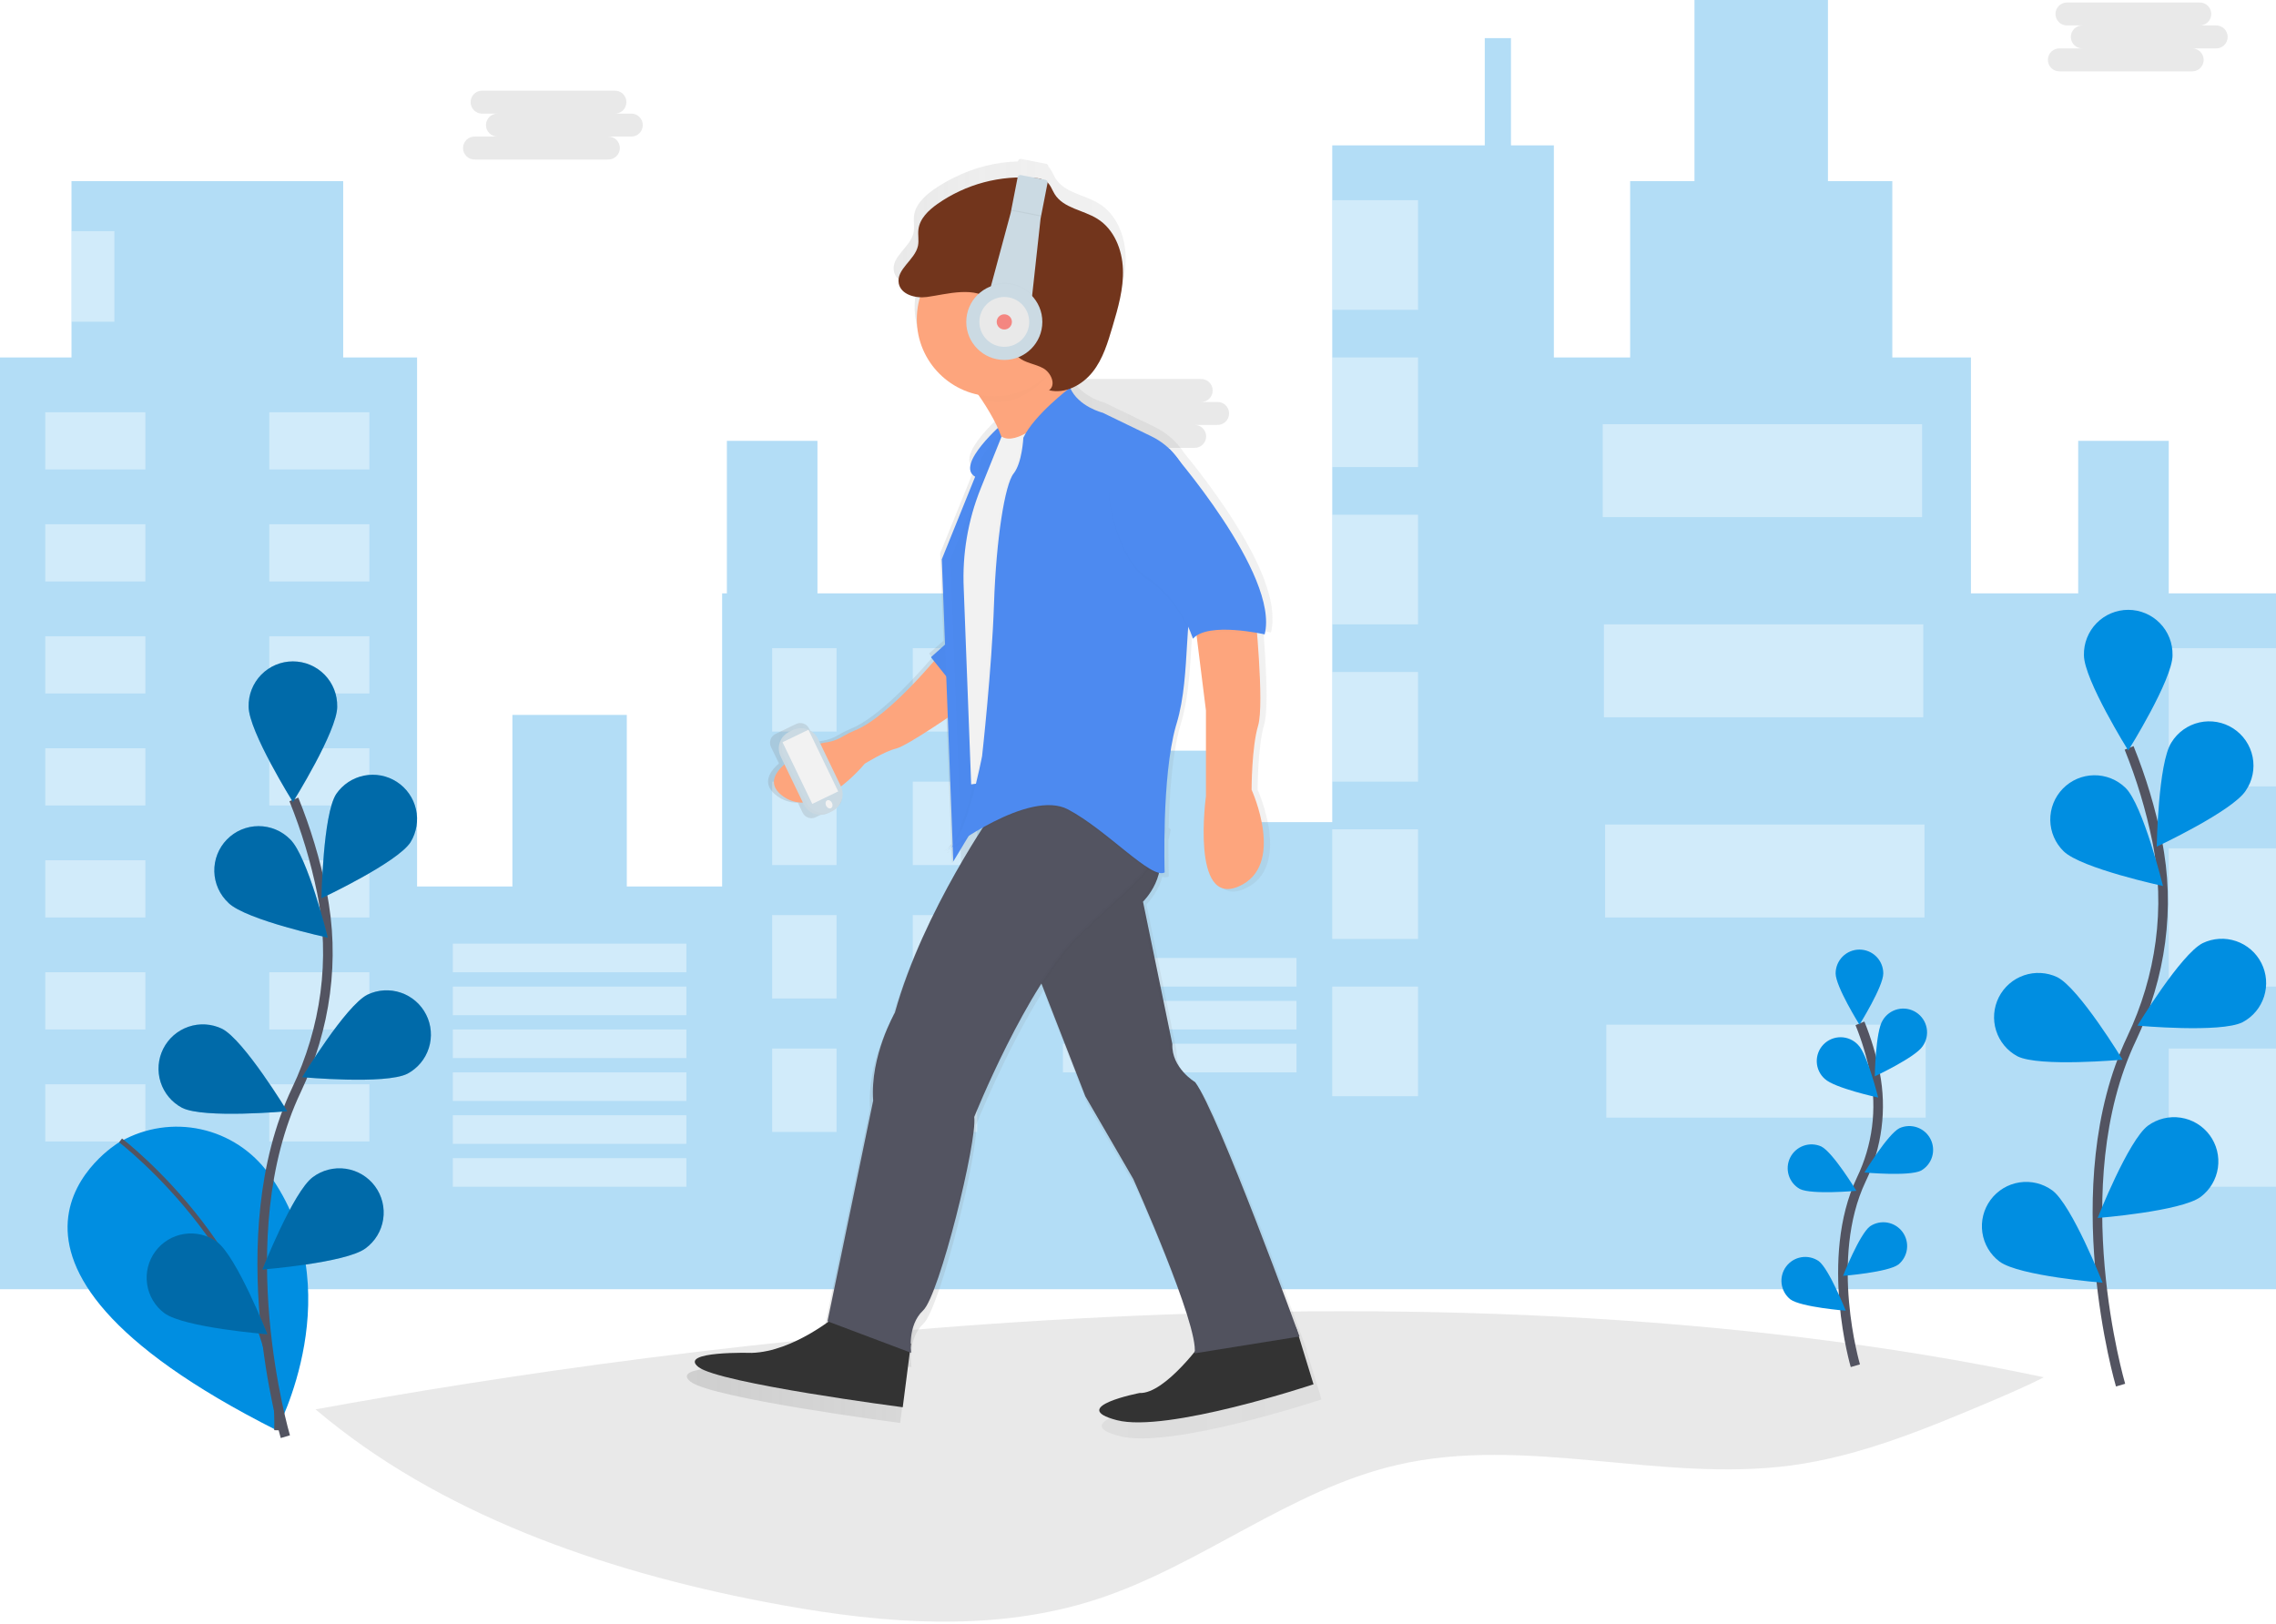 <svg width="475" height="339" viewBox="0 0 475 339" fill="none" xmlns="http://www.w3.org/2000/svg">
<g clip-path="url(#clip0)">
<path opacity="0.1" d="M426.54 287.462C422.999 289.287 419.288 290.864 415.628 292.436C402.104 298.146 388.376 303.906 373.847 305.865C346.561 309.496 318.404 299.548 291.595 305.756C269.139 310.938 250.566 326.82 228.627 333.893C218.425 337.18 207.811 338.469 197.103 338.469H195.72C194.394 338.452 193.077 338.419 191.771 338.369C180.913 337.961 170.01 336.355 159.366 334.301C125.758 327.835 91.553 315.982 65.858 294.162C140.675 280.494 294.789 259.514 426.54 287.462Z" fill="#252223"/>
<path opacity="0.3" d="M452.618 123.848V92.016H433.717V123.848H411.335V74.607H394.921V37.801H381.492V0H353.639V37.801H340.209V74.607H324.293V30.34H315.34V7.958H309.869V30.34H278.037V171.597H253.665V156.675H238.743V171.597H214.372V123.848H170.602V92.016H151.702V123.848H150.707V185.026H130.812V149.215H106.937V185.026H87.042V74.607H71.623V37.801H14.921V74.607H0V269.084H87.042H150.707H214.372H278.037H324.293H411.335H475V123.848H452.618Z" fill="#008EE1"/>
<path opacity="0.4" d="M30.34 86.047H9.45V97.984H30.34V86.047Z" fill="white"/>
<path opacity="0.4" d="M56.204 97.984H77.094V86.047H56.204V97.984Z" fill="white"/>
<path opacity="0.4" d="M30.34 109.424H9.45V121.361H30.34V109.424Z" fill="white"/>
<path opacity="0.4" d="M56.204 121.361H77.094V109.424H56.204V121.361Z" fill="white"/>
<path opacity="0.4" d="M30.34 132.801H9.45V144.738H30.34V132.801Z" fill="white"/>
<path opacity="0.4" d="M56.204 144.738H77.094V132.801H56.204V144.738Z" fill="white"/>
<path opacity="0.4" d="M30.34 156.178H9.45V168.115H30.34V156.178Z" fill="white"/>
<path opacity="0.4" d="M56.204 168.115H77.094V156.178H56.204V168.115Z" fill="white"/>
<path opacity="0.4" d="M30.34 179.555H9.45V191.492H30.34V179.555Z" fill="white"/>
<path opacity="0.4" d="M56.204 191.492H77.094V179.555H56.204V191.492Z" fill="white"/>
<path opacity="0.4" d="M30.34 202.932H9.45V214.869H30.34V202.932Z" fill="white"/>
<path opacity="0.4" d="M56.204 214.869H77.094V202.932H56.204V214.869Z" fill="white"/>
<path opacity="0.4" d="M30.34 226.309H9.45V238.246H30.34V226.309Z" fill="white"/>
<path opacity="0.4" d="M56.204 238.246H77.094V226.309H56.204V238.246Z" fill="white"/>
<path opacity="0.4" d="M143.246 196.963H94.503V202.932H143.246V196.963Z" fill="white"/>
<path opacity="0.4" d="M143.246 205.916H94.503V211.885H143.246V205.916Z" fill="white"/>
<path opacity="0.4" d="M143.246 214.869H94.503V220.838H143.246V214.869Z" fill="white"/>
<path opacity="0.4" d="M270.576 199.948H221.832V205.916H270.576V199.948Z" fill="white"/>
<path opacity="0.4" d="M270.576 208.901H221.832V214.869H270.576V208.901Z" fill="white"/>
<path opacity="0.4" d="M270.576 217.853H221.832V223.822H270.576V217.853Z" fill="white"/>
<path opacity="0.4" d="M143.246 223.822H94.503V229.791H143.246V223.822Z" fill="white"/>
<path opacity="0.4" d="M143.246 232.775H94.503V238.743H143.246V232.775Z" fill="white"/>
<path opacity="0.4" d="M143.246 241.728H94.503V247.696H143.246V241.728Z" fill="white"/>
<path opacity="0.4" d="M174.581 135.288H161.152V152.696H174.581V135.288Z" fill="white"/>
<path opacity="0.4" d="M190.497 152.696H203.927V135.288H190.497V152.696Z" fill="white"/>
<path opacity="0.4" d="M174.581 163.141H161.152V180.55H174.581V163.141Z" fill="white"/>
<path opacity="0.4" d="M190.497 180.55H203.927V163.141H190.497V180.55Z" fill="white"/>
<path opacity="0.4" d="M174.581 190.995H161.152V208.403H174.581V190.995Z" fill="white"/>
<path opacity="0.4" d="M190.497 208.403H203.927V190.995H190.497V208.403Z" fill="white"/>
<path opacity="0.4" d="M174.581 218.848H161.152V236.257H174.581V218.848Z" fill="white"/>
<path opacity="0.4" d="M190.497 236.257H203.927V218.848H190.497V236.257Z" fill="white"/>
<path opacity="0.4" d="M295.942 41.78H278.037V64.66H295.942V41.78Z" fill="white"/>
<path opacity="0.4" d="M295.942 74.607H278.037V97.487H295.942V74.607Z" fill="white"/>
<path opacity="0.4" d="M295.942 107.435H278.037V130.314H295.942V107.435Z" fill="white"/>
<path opacity="0.4" d="M295.942 140.262H278.037V163.141H295.942V140.262Z" fill="white"/>
<path opacity="0.4" d="M295.942 173.089H278.037V195.969H295.942V173.089Z" fill="white"/>
<path opacity="0.4" d="M295.942 205.916H278.037V228.796H295.942V205.916Z" fill="white"/>
<path opacity="0.4" d="M401.139 88.534H334.49V107.932H401.139V88.534Z" fill="white"/>
<path opacity="0.4" d="M401.387 130.314H334.738V149.712H401.387V130.314Z" fill="white"/>
<path opacity="0.4" d="M401.636 172.094H334.987V191.492H401.636V172.094Z" fill="white"/>
<path opacity="0.4" d="M401.885 213.874H335.236V233.272H401.885V213.874Z" fill="white"/>
<path opacity="0.4" d="M23.874 48.246H14.921V67.147H23.874V48.246Z" fill="white"/>
<path opacity="0.4" d="M475 135.288H452.618V164.136H475V135.288Z" fill="white"/>
<path opacity="0.4" d="M475 177.068H452.618V205.916H475V177.068Z" fill="white"/>
<path opacity="0.4" d="M475 218.848H452.618V247.696H475V218.848Z" fill="white"/>
<path d="M24.705 238.52C24.705 238.52 -14.454 262.145 57.731 298.519C57.731 298.519 73.647 268.994 56.05 244.921C52.637 240.229 47.622 236.951 41.954 235.709C36.286 234.467 30.36 235.346 25.297 238.181L24.705 238.52Z" fill="#008EE1"/>
<path d="M25.158 238.022C25.158 238.022 58.666 263.662 57.731 298.519" stroke="#535461" stroke-miterlimit="10"/>
<path d="M59.552 299.862C59.552 299.862 47.281 258.201 61.855 227.537C67.972 214.67 70.002 200.221 67.176 186.255C65.826 179.624 63.869 173.13 61.332 166.857" stroke="#535461" stroke-width="2" stroke-miterlimit="10"/>
<path d="M70.38 147.504C70.38 152.612 61.133 167.399 61.133 167.399C61.133 167.399 51.887 152.592 51.887 147.504C51.858 146.272 52.076 145.046 52.528 143.9C52.98 142.753 53.656 141.709 54.517 140.827C55.378 139.946 56.407 139.246 57.543 138.767C58.679 138.289 59.898 138.043 61.131 138.043C62.363 138.043 63.583 138.289 64.719 138.767C65.854 139.246 66.883 139.946 67.744 140.827C68.606 141.709 69.282 142.753 69.734 143.9C70.185 145.046 70.403 146.272 70.375 147.504H70.38Z" fill="#008EE1"/>
<path d="M85.679 175.785C82.904 180.072 67.097 187.473 67.097 187.473C67.097 187.473 67.385 170.02 70.161 165.733C71.522 163.742 73.608 162.361 75.972 161.886C78.337 161.411 80.794 161.879 82.819 163.19C84.844 164.501 86.276 166.551 86.81 168.903C87.345 171.255 86.939 173.723 85.679 175.78V175.785Z" fill="#008EE1"/>
<path d="M85.008 224.115C80.447 226.413 63.068 224.827 63.068 224.827C63.068 224.827 72.125 209.905 76.686 207.607C78.869 206.561 81.374 206.411 83.666 207.192C85.957 207.972 87.851 209.619 88.941 211.78C90.031 213.941 90.23 216.444 89.495 218.75C88.761 221.056 87.151 222.983 85.013 224.115H85.008Z" fill="#008EE1"/>
<path d="M76.269 260.569C72.165 263.603 54.762 264.975 54.762 264.975C54.762 264.975 61.168 248.741 65.272 245.702C66.247 244.968 67.358 244.435 68.54 244.133C69.723 243.831 70.953 243.766 72.161 243.941C73.369 244.117 74.53 244.53 75.577 245.157C76.624 245.784 77.537 246.611 78.263 247.593C78.989 248.574 79.513 249.689 79.806 250.874C80.099 252.059 80.154 253.29 79.968 254.496C79.783 255.702 79.361 256.86 78.726 257.902C78.091 258.944 77.255 259.851 76.269 260.569Z" fill="#008EE1"/>
<path d="M47.684 188.463C51.345 192.019 68.41 195.705 68.41 195.705C68.41 195.705 64.232 178.759 60.571 175.198C59.708 174.318 58.677 173.62 57.54 173.144C56.402 172.668 55.181 172.425 53.949 172.428C52.716 172.431 51.496 172.681 50.361 173.162C49.226 173.644 48.199 174.347 47.34 175.231C46.481 176.116 45.807 177.163 45.359 178.311C44.91 179.459 44.696 180.686 44.729 181.918C44.761 183.151 45.04 184.364 45.548 185.487C46.057 186.61 46.785 187.62 47.689 188.458L47.684 188.463Z" fill="#008EE1"/>
<path d="M38.005 231.223C42.566 233.521 59.944 231.934 59.944 231.934C59.944 231.934 50.887 217.013 46.326 214.715C44.144 213.668 41.638 213.519 39.347 214.299C37.056 215.079 35.162 216.727 34.072 218.888C32.982 221.049 32.783 223.551 33.517 225.858C34.252 228.164 35.861 230.09 38 231.223H38.005Z" fill="#008EE1"/>
<path d="M34.3 274.078C38.403 277.112 55.806 278.484 55.806 278.484C55.806 278.484 49.4 262.245 45.292 259.211C43.319 257.776 40.859 257.178 38.448 257.549C36.037 257.92 33.87 259.228 32.419 261.189C30.968 263.151 30.351 265.606 30.703 268.02C31.054 270.434 32.345 272.611 34.294 274.078H34.3Z" fill="#008EE1"/>
<path opacity="0.25" d="M70.38 147.504C70.38 152.612 61.133 167.399 61.133 167.399C61.133 167.399 51.887 152.592 51.887 147.504C51.858 146.272 52.076 145.046 52.528 143.9C52.98 142.753 53.656 141.709 54.517 140.827C55.378 139.946 56.407 139.246 57.543 138.767C58.679 138.289 59.898 138.043 61.131 138.043C62.363 138.043 63.583 138.289 64.719 138.767C65.854 139.246 66.883 139.946 67.744 140.827C68.606 141.709 69.282 142.753 69.734 143.9C70.185 145.046 70.403 146.272 70.375 147.504H70.38Z" fill="black"/>
<path opacity="0.25" d="M85.679 175.785C82.904 180.072 67.097 187.473 67.097 187.473C67.097 187.473 67.385 170.02 70.161 165.733C71.522 163.742 73.608 162.361 75.972 161.886C78.337 161.411 80.794 161.879 82.819 163.19C84.844 164.501 86.276 166.551 86.81 168.903C87.345 171.255 86.939 173.723 85.679 175.78V175.785Z" fill="black"/>
<path opacity="0.25" d="M85.008 224.115C80.447 226.413 63.068 224.827 63.068 224.827C63.068 224.827 72.125 209.905 76.686 207.607C78.869 206.561 81.374 206.411 83.666 207.192C85.957 207.972 87.851 209.619 88.941 211.78C90.031 213.941 90.23 216.444 89.495 218.75C88.761 221.056 87.151 222.983 85.013 224.115H85.008Z" fill="black"/>
<path opacity="0.25" d="M76.269 260.569C72.165 263.603 54.762 264.975 54.762 264.975C54.762 264.975 61.168 248.741 65.272 245.702C66.247 244.968 67.358 244.435 68.54 244.133C69.723 243.831 70.953 243.766 72.161 243.941C73.369 244.117 74.53 244.53 75.577 245.157C76.624 245.784 77.537 246.611 78.263 247.593C78.989 248.574 79.513 249.689 79.806 250.874C80.099 252.059 80.154 253.29 79.968 254.496C79.783 255.702 79.361 256.86 78.726 257.902C78.091 258.944 77.255 259.851 76.269 260.569Z" fill="black"/>
<path opacity="0.25" d="M47.684 188.463C51.345 192.019 68.41 195.705 68.41 195.705C68.41 195.705 64.232 178.759 60.571 175.198C59.708 174.318 58.677 173.62 57.54 173.144C56.402 172.668 55.181 172.425 53.949 172.428C52.716 172.431 51.496 172.681 50.361 173.162C49.226 173.644 48.199 174.347 47.34 175.231C46.481 176.116 45.807 177.163 45.359 178.311C44.91 179.459 44.696 180.686 44.729 181.918C44.761 183.151 45.04 184.364 45.548 185.487C46.057 186.61 46.785 187.62 47.689 188.458L47.684 188.463Z" fill="black"/>
<path opacity="0.25" d="M38.005 231.223C42.566 233.521 59.944 231.934 59.944 231.934C59.944 231.934 50.887 217.013 46.326 214.715C44.144 213.668 41.638 213.519 39.347 214.299C37.056 215.079 35.162 216.727 34.072 218.888C32.982 221.049 32.783 223.551 33.517 225.858C34.252 228.164 35.861 230.09 38 231.223H38.005Z" fill="black"/>
<path opacity="0.25" d="M34.3 274.078C38.403 277.112 55.806 278.484 55.806 278.484C55.806 278.484 49.4 262.245 45.292 259.211C43.319 257.776 40.859 257.178 38.448 257.549C36.037 257.92 33.87 259.228 32.419 261.189C30.968 263.151 30.351 265.606 30.703 268.02C31.054 270.434 32.345 272.611 34.294 274.078H34.3Z" fill="black"/>
<path d="M442.561 289.103C442.561 289.103 430.29 247.443 444.864 216.779C450.981 203.912 453.011 189.463 450.186 175.496C448.835 168.865 446.878 162.372 444.341 156.098" stroke="#535461" stroke-width="2" stroke-miterlimit="10"/>
<path d="M453.409 136.745C453.409 141.853 444.162 156.641 444.162 156.641C444.162 156.641 434.916 141.834 434.916 136.745C434.887 135.513 435.105 134.288 435.557 133.142C436.009 131.995 436.685 130.95 437.546 130.069C438.407 129.188 439.436 128.487 440.572 128.009C441.708 127.531 442.928 127.285 444.16 127.285C445.392 127.285 446.612 127.531 447.748 128.009C448.883 128.487 449.912 129.188 450.773 130.069C451.635 130.95 452.311 131.995 452.763 133.142C453.214 134.288 453.432 135.513 453.404 136.745H453.409Z" fill="#008EE1"/>
<path d="M468.688 165.026C465.913 169.314 450.106 176.715 450.106 176.715C450.106 176.715 450.394 159.262 453.17 154.974C453.814 153.922 454.663 153.01 455.665 152.29C456.667 151.571 457.804 151.06 459.007 150.786C460.21 150.513 461.456 150.483 462.67 150.699C463.885 150.914 465.045 151.371 466.08 152.041C467.116 152.712 468.007 153.583 468.701 154.603C469.395 155.623 469.877 156.772 470.12 157.982C470.363 159.191 470.362 160.437 470.116 161.646C469.87 162.855 469.385 164.003 468.688 165.021V165.026Z" fill="#008EE1"/>
<path d="M468.022 213.357C463.461 215.655 446.082 214.068 446.082 214.068C446.082 214.068 455.139 199.147 459.7 196.849C461.883 195.802 464.389 195.653 466.68 196.433C468.971 197.213 470.865 198.861 471.955 201.022C473.045 203.183 473.244 205.685 472.509 207.992C471.775 210.298 470.166 212.224 468.027 213.357H468.022Z" fill="#008EE1"/>
<path d="M459.283 249.81C455.179 252.844 437.776 254.217 437.776 254.217C437.776 254.217 444.182 237.982 448.286 234.943C450.258 233.508 452.718 232.911 455.129 233.282C457.541 233.652 459.708 234.961 461.158 236.922C462.609 238.883 463.226 241.338 462.875 243.752C462.523 246.166 461.232 248.344 459.283 249.81Z" fill="#008EE1"/>
<path d="M430.693 177.69C434.354 181.246 451.419 184.932 451.419 184.932C451.419 184.932 447.241 167.986 443.58 164.425C441.821 162.716 439.455 161.775 437.003 161.811C434.551 161.846 432.213 162.854 430.504 164.614C428.795 166.373 427.855 168.739 427.89 171.191C427.926 173.643 428.934 175.981 430.693 177.69Z" fill="#008EE1"/>
<path d="M421.034 220.465C425.595 222.763 442.974 221.176 442.974 221.176C442.974 221.176 433.916 206.254 429.355 203.957C427.175 202.926 424.678 202.788 422.397 203.572C420.116 204.356 418.232 206 417.147 208.154C416.061 210.308 415.86 212.8 416.586 215.1C417.312 217.4 418.908 219.325 421.034 220.465Z" fill="#008EE1"/>
<path d="M417.309 263.319C421.412 266.353 438.815 267.726 438.815 267.726C438.815 267.726 432.409 251.491 428.306 248.452C426.333 247.017 423.873 246.42 421.462 246.791C419.051 247.161 416.884 248.47 415.433 250.431C413.982 252.392 413.365 254.847 413.717 257.261C414.068 259.675 415.359 261.853 417.309 263.319Z" fill="#008EE1"/>
<path d="M387.212 285.05C387.212 285.05 380.617 262.668 388.451 246.184C391.779 239.294 392.783 231.51 391.31 224.001C390.584 220.442 389.534 216.958 388.172 213.591" stroke="#535461" stroke-width="2" stroke-miterlimit="10"/>
<path d="M393.041 203.171C393.041 205.916 388.068 213.869 388.068 213.869C388.068 213.869 383.094 205.911 383.094 203.171C383.094 201.852 383.618 200.586 384.551 199.654C385.483 198.721 386.748 198.197 388.068 198.197C389.387 198.197 390.652 198.721 391.585 199.654C392.517 200.586 393.041 201.852 393.041 203.171Z" fill="#008EE1"/>
<path d="M401.253 218.371C399.761 220.674 391.266 224.653 391.266 224.653C391.266 224.653 391.42 215.272 392.912 212.969C393.251 212.389 393.705 211.883 394.245 211.483C394.785 211.083 395.401 210.797 396.055 210.641C396.709 210.486 397.388 210.464 398.05 210.578C398.712 210.693 399.345 210.94 399.909 211.305C400.473 211.671 400.958 212.147 401.333 212.704C401.708 213.262 401.966 213.89 402.092 214.551C402.217 215.211 402.208 215.89 402.064 216.547C401.92 217.203 401.644 217.824 401.253 218.371Z" fill="#008EE1"/>
<path d="M400.895 244.339C398.443 245.573 389.102 244.722 389.102 244.722C389.102 244.722 393.971 236.704 396.419 235.471C397.587 234.943 398.914 234.886 400.123 235.314C401.332 235.741 402.33 236.618 402.907 237.763C403.485 238.908 403.598 240.232 403.223 241.458C402.848 242.684 402.014 243.718 400.895 244.344V244.339Z" fill="#008EE1"/>
<path d="M396.195 263.931C393.986 265.562 384.636 266.298 384.636 266.298C384.636 266.298 388.077 257.574 390.286 255.943C391.348 255.234 392.643 254.961 393.901 255.181C395.16 255.4 396.285 256.096 397.045 257.123C397.805 258.149 398.14 259.429 397.982 260.697C397.823 261.964 397.184 263.122 396.195 263.931Z" fill="#008EE1"/>
<path d="M380.836 225.185C382.825 227.095 391.972 229.079 391.972 229.079C391.972 229.079 389.729 219.972 387.759 218.062C387.299 217.571 386.744 217.179 386.128 216.908C385.512 216.638 384.847 216.496 384.174 216.489C383.502 216.483 382.835 216.614 382.214 216.873C381.593 217.132 381.031 217.515 380.562 217.997C380.093 218.48 379.727 219.053 379.486 219.681C379.245 220.309 379.134 220.98 379.159 221.652C379.185 222.325 379.347 222.985 379.635 223.593C379.923 224.201 380.331 224.744 380.836 225.19V225.185Z" fill="#008EE1"/>
<path d="M375.633 248.164C378.085 249.397 387.426 248.547 387.426 248.547C387.426 248.547 382.556 240.529 380.109 239.296C378.941 238.768 377.614 238.711 376.405 239.138C375.196 239.566 374.198 240.443 373.621 241.588C373.043 242.733 372.93 244.056 373.305 245.283C373.68 246.509 374.514 247.543 375.633 248.169V248.164Z" fill="#008EE1"/>
<path d="M373.643 271.198C375.852 272.829 385.203 273.565 385.203 273.565C385.203 273.565 381.741 264.836 379.552 263.205C378.49 262.482 377.188 262.199 375.921 262.414C374.654 262.63 373.52 263.327 372.756 264.361C371.992 265.394 371.658 266.684 371.823 267.958C371.988 269.233 372.641 270.394 373.643 271.198Z" fill="#008EE1"/>
<path opacity="0.1" d="M131.647 23.715H128.225C128.549 23.73 128.872 23.679 129.176 23.565C129.479 23.451 129.756 23.277 129.99 23.054C130.225 22.83 130.411 22.561 130.539 22.263C130.666 21.965 130.732 21.644 130.732 21.32C130.732 20.996 130.666 20.676 130.539 20.378C130.411 20.08 130.225 19.811 129.99 19.587C129.756 19.363 129.479 19.189 129.176 19.075C128.872 18.962 128.549 18.911 128.225 18.925H100.506C99.89 18.953 99.308 19.218 98.882 19.664C98.456 20.11 98.218 20.703 98.218 21.32C98.218 21.937 98.456 22.53 98.882 22.976C99.308 23.422 99.89 23.687 100.506 23.715H103.928C103.604 23.7 103.281 23.751 102.978 23.865C102.674 23.979 102.397 24.153 102.163 24.377C101.928 24.601 101.742 24.87 101.615 25.168C101.487 25.465 101.421 25.786 101.421 26.11C101.421 26.434 101.487 26.755 101.615 27.053C101.742 27.351 101.928 27.62 102.163 27.843C102.397 28.067 102.674 28.241 102.978 28.355C103.281 28.469 103.604 28.52 103.928 28.505H99.138C98.814 28.49 98.491 28.541 98.188 28.655C97.884 28.769 97.607 28.943 97.373 29.166C97.139 29.39 96.952 29.659 96.825 29.957C96.697 30.255 96.632 30.576 96.632 30.9C96.632 31.224 96.697 31.544 96.825 31.843C96.952 32.14 97.139 32.409 97.373 32.633C97.607 32.857 97.884 33.031 98.188 33.145C98.491 33.258 98.814 33.309 99.138 33.295H126.857C127.181 33.309 127.504 33.258 127.808 33.145C128.111 33.031 128.388 32.857 128.623 32.633C128.857 32.409 129.043 32.14 129.171 31.843C129.298 31.544 129.364 31.224 129.364 30.9C129.364 30.576 129.298 30.255 129.171 29.957C129.043 29.659 128.857 29.39 128.623 29.166C128.388 28.943 128.111 28.769 127.808 28.655C127.504 28.541 127.181 28.49 126.857 28.505H131.647C131.971 28.52 132.294 28.469 132.598 28.355C132.901 28.241 133.178 28.067 133.412 27.843C133.647 27.62 133.833 27.351 133.961 27.053C134.088 26.755 134.154 26.434 134.154 26.11C134.154 25.786 134.088 25.465 133.961 25.168C133.833 24.87 133.647 24.601 133.412 24.377C133.178 24.153 132.901 23.979 132.598 23.865C132.294 23.751 131.971 23.7 131.647 23.715Z" fill="#252223"/>
<path opacity="0.1" d="M254.003 83.898H250.581C250.905 83.913 251.228 83.862 251.532 83.749C251.835 83.635 252.112 83.461 252.346 83.237C252.581 83.013 252.767 82.744 252.895 82.446C253.022 82.148 253.088 81.828 253.088 81.504C253.088 81.18 253.022 80.859 252.895 80.561C252.767 80.263 252.581 79.994 252.346 79.77C252.112 79.546 251.835 79.372 251.532 79.259C251.228 79.145 250.905 79.094 250.581 79.109H222.862C222.246 79.137 221.664 79.401 221.238 79.847C220.812 80.293 220.574 80.887 220.574 81.504C220.574 82.12 220.812 82.714 221.238 83.16C221.664 83.606 222.246 83.87 222.862 83.898H226.284C225.96 83.884 225.637 83.935 225.334 84.048C225.03 84.162 224.753 84.336 224.519 84.56C224.284 84.784 224.098 85.053 223.971 85.351C223.843 85.649 223.777 85.969 223.777 86.293C223.777 86.617 223.843 86.938 223.971 87.236C224.098 87.534 224.284 87.803 224.519 88.027C224.753 88.251 225.03 88.425 225.334 88.538C225.637 88.652 225.96 88.703 226.284 88.688H221.494C221.171 88.674 220.847 88.725 220.544 88.838C220.24 88.952 219.963 89.126 219.729 89.35C219.495 89.574 219.308 89.843 219.181 90.141C219.053 90.438 218.988 90.759 218.988 91.083C218.988 91.407 219.053 91.728 219.181 92.026C219.308 92.324 219.495 92.593 219.729 92.817C219.963 93.04 220.24 93.214 220.544 93.328C220.847 93.442 221.171 93.493 221.494 93.478H249.213C249.537 93.493 249.86 93.442 250.164 93.328C250.467 93.214 250.744 93.04 250.979 92.817C251.213 92.593 251.399 92.324 251.527 92.026C251.654 91.728 251.72 91.407 251.72 91.083C251.72 90.759 251.654 90.438 251.527 90.141C251.399 89.843 251.213 89.574 250.979 89.35C250.744 89.126 250.467 88.952 250.164 88.838C249.86 88.725 249.537 88.674 249.213 88.688H254.003C254.327 88.703 254.65 88.652 254.954 88.538C255.257 88.425 255.534 88.251 255.768 88.027C256.003 87.803 256.189 87.534 256.317 87.236C256.444 86.938 256.51 86.617 256.51 86.293C256.51 85.969 256.444 85.649 256.317 85.351C256.189 85.053 256.003 84.784 255.768 84.56C255.534 84.336 255.257 84.162 254.954 84.048C254.65 83.935 254.327 83.884 254.003 83.898Z" fill="#252223"/>
<path opacity="0.1" d="M462.406 5.312H458.984C459.308 5.327 459.631 5.276 459.935 5.162C460.238 5.048 460.515 4.874 460.75 4.651C460.984 4.427 461.17 4.158 461.298 3.86C461.425 3.562 461.491 3.241 461.491 2.917C461.491 2.593 461.425 2.272 461.298 1.975C461.17 1.677 460.984 1.408 460.75 1.184C460.515 0.96 460.238 0.786 459.935 0.672C459.631 0.559 459.308 0.508 458.984 0.522H431.265C430.649 0.55 430.067 0.815 429.641 1.261C429.215 1.707 428.977 2.3 428.977 2.917C428.977 3.534 429.215 4.127 429.641 4.573C430.067 5.019 430.649 5.284 431.265 5.312H434.687C434.364 5.297 434.04 5.348 433.737 5.462C433.433 5.576 433.156 5.75 432.922 5.974C432.688 6.197 432.501 6.466 432.374 6.764C432.246 7.062 432.181 7.383 432.181 7.707C432.181 8.031 432.246 8.352 432.374 8.65C432.501 8.947 432.688 9.216 432.922 9.44C433.156 9.664 433.433 9.838 433.737 9.952C434.04 10.066 434.364 10.117 434.687 10.102H429.897C429.574 10.087 429.25 10.138 428.947 10.252C428.644 10.366 428.366 10.54 428.132 10.763C427.898 10.987 427.711 11.256 427.584 11.554C427.457 11.852 427.391 12.173 427.391 12.497C427.391 12.821 427.457 13.141 427.584 13.439C427.711 13.737 427.898 14.006 428.132 14.23C428.366 14.454 428.644 14.628 428.947 14.742C429.25 14.855 429.574 14.906 429.897 14.892H457.617C458.233 14.864 458.815 14.599 459.241 14.153C459.667 13.707 459.905 13.114 459.905 12.497C459.905 11.88 459.667 11.287 459.241 10.841C458.815 10.395 458.233 10.13 457.617 10.102H462.406C462.73 10.117 463.053 10.066 463.357 9.952C463.66 9.838 463.937 9.664 464.172 9.44C464.406 9.216 464.592 8.947 464.72 8.65C464.847 8.352 464.913 8.031 464.913 7.707C464.913 7.383 464.847 7.062 464.72 6.764C464.592 6.466 464.406 6.197 464.172 5.974C463.937 5.75 463.66 5.576 463.357 5.462C463.053 5.348 462.73 5.297 462.406 5.312Z" fill="#252223"/>
<path d="M272.665 281.857H272.774C272.774 281.857 255.321 233.894 250.432 227.393C250.432 227.393 245.314 224.369 245.548 219.251L239.266 188.771C239.266 188.771 239.36 188.677 239.519 188.503L239.654 188.354L239.808 188.175C240.645 187.18 241.346 186.077 241.892 184.897L241.991 184.668C242.225 184.134 242.421 183.583 242.578 183.022C242.795 183.099 243.025 183.133 243.254 183.121C243.484 183.109 243.709 183.052 243.916 182.952C243.916 182.952 243.916 182.788 243.916 182.495C243.916 182.495 243.857 180.689 243.852 177.864C243.852 177.078 243.852 176.223 243.852 175.312C244.046 174.611 244.21 173.875 244.349 173.089L244.095 172.97V172.855L243.881 172.756C244.056 166.066 244.623 157.516 246.259 151.692C246.315 151.486 246.375 151.282 246.438 151.08C248.373 144.718 248.427 136.954 248.925 130.389C249.311 131.214 249.643 132.063 249.92 132.93C250.165 132.655 250.448 132.415 250.76 132.219L252.71 147.822V166.225C252.71 166.225 249.452 189.96 259.673 185.538C269.895 181.117 262.464 164.828 262.464 164.828C262.464 164.828 262.464 155.755 263.861 151.1C264.781 148.036 264.19 138.128 263.672 131.702C264.667 131.876 265.254 132.015 265.254 132.015C265.48 131.083 265.582 130.124 265.557 129.165C265.771 118.437 252.541 101.153 247.154 94.557C245.619 92.203 243.471 90.311 240.942 89.086L230.591 84.073C230.591 84.073 225.702 82.879 223.797 79.099C223.797 79.034 223.762 78.969 223.747 78.905C223.963 78.809 224.175 78.704 224.384 78.591C225.965 77.831 227.35 76.718 228.433 75.338C230.636 72.538 231.691 69.032 232.695 65.615C233.879 61.596 235.073 57.492 234.914 53.304C234.754 49.117 232.994 44.764 229.442 42.541C226.408 40.641 222.176 40.283 220.291 37.239C219.793 36.418 219.475 35.444 218.798 34.782C218.806 34.645 218.764 34.511 218.679 34.403C218.595 34.295 218.475 34.221 218.341 34.195L213.128 33.17C213.055 33.156 212.98 33.156 212.907 33.171C212.834 33.185 212.764 33.214 212.702 33.256C212.64 33.298 212.587 33.351 212.546 33.413C212.505 33.475 212.476 33.545 212.462 33.618V33.693C207.8 33.822 203.226 34.984 199.067 37.095C197.59 37.808 196.173 38.64 194.83 39.582C192.915 40.935 191.03 42.73 190.756 45.053C190.622 46.212 190.9 47.401 190.667 48.535C190.035 51.574 185.961 53.553 186.558 56.602C186.961 58.671 189.304 59.562 191.497 59.586C190.887 61.768 190.731 64.051 191.041 66.295C191.35 68.539 192.118 70.695 193.295 72.63C194.473 74.565 196.036 76.237 197.887 77.542C199.738 78.847 201.838 79.758 204.056 80.218C205.651 82.464 207.049 84.843 208.234 87.33C205.553 89.877 199.938 95.786 203.38 97.775L196.217 115.472L196.914 133.711L193.895 136.407L194.556 137.233C191.174 141.172 183.345 149.782 177.62 152.075C176.796 152.405 175.998 152.798 175.233 153.248C174.187 153.912 173.024 154.368 171.806 154.591C171.274 154.65 170.748 154.753 170.234 154.9L168.866 152.065C168.75 151.823 168.587 151.607 168.387 151.429C168.187 151.25 167.954 151.113 167.7 151.024C167.447 150.936 167.179 150.899 166.912 150.914C166.644 150.93 166.382 150.998 166.141 151.115L165.3 151.518L163.31 152.478L162.48 152.88L161.853 153.184C161.367 153.419 160.993 153.837 160.815 154.348C160.637 154.858 160.669 155.418 160.903 155.904L162.559 159.336C160.207 161.41 159.053 163.887 162.261 166.195C163.493 167.097 164.987 167.569 166.514 167.538L167.508 169.622C167.625 169.864 167.788 170.08 167.988 170.258C168.188 170.437 168.421 170.574 168.674 170.662C168.927 170.751 169.195 170.788 169.463 170.773C169.731 170.757 169.993 170.689 170.234 170.572L171.691 169.866L174.517 168.503C174.758 168.387 174.974 168.224 175.153 168.024C175.331 167.824 175.468 167.59 175.557 167.337C175.645 167.084 175.682 166.816 175.667 166.548C175.651 166.281 175.583 166.019 175.467 165.777L174.641 164.062C176.489 162.625 178.183 161 179.694 159.212C179.694 159.212 183.942 156.551 186.444 155.954C188.1 155.561 193.904 151.746 197.506 149.329L198.53 176.188C198.304 176.537 198.041 176.861 197.744 177.153L198.545 176.586V176.785C198.438 176.914 198.323 177.037 198.202 177.153L198.55 176.904V177.227C198.437 177.364 198.316 177.493 198.187 177.615L198.555 177.357L198.704 180.177L200.455 177.272L200.564 180.177L200.972 179.5C196.058 187.851 189.657 200.147 186.235 212.517C186.235 212.517 180.883 221.823 181.579 231.362L171.806 278.614L171.995 278.683C168.812 280.981 162.102 285.194 155.521 285.363C155.521 285.363 139.7 284.896 144.122 288.387C148.543 291.879 187.866 296.997 187.866 296.997L189.358 285.234L189.707 285.363C189.707 285.363 189.707 285.298 189.707 285.179L190.204 285.363C190.204 285.363 189.254 279.514 192.736 276.256C196.217 272.998 204.369 239.947 203.678 234.839C203.678 234.839 209.925 219.226 217.744 206.777L226.936 230.412L237.172 248.094C237.172 248.094 250.79 278.375 250.352 285.119C247.492 288.601 242.394 294.072 238.569 293.928C238.569 293.928 222.981 296.952 233.685 299.747C244.389 302.543 275.798 292.088 275.798 292.088L272.665 281.857ZM204.524 173.596L204.618 173.542C204.121 174.293 203.623 175.123 203.056 176.029L204.524 173.596Z" fill="url(#paint0_linear)"/>
<path d="M197.744 177.163C197.361 177.441 197.152 177.595 197.152 177.595C197.37 177.481 197.569 177.335 197.744 177.163Z" fill="url(#paint1_linear)"/>
<path d="M198.207 177.63C197.824 177.909 197.615 178.063 197.615 178.063C197.832 177.948 198.032 177.802 198.207 177.63Z" fill="url(#paint2_linear)"/>
<path d="M198.207 177.163C197.824 177.441 197.615 177.595 197.615 177.595C197.832 177.481 198.032 177.335 198.207 177.163Z" fill="url(#paint3_linear)"/>
<path d="M251.452 279.404C251.452 279.404 243.285 290.974 237.838 290.745C237.838 290.745 222.638 293.694 233.073 296.415C243.508 299.136 274.132 288.929 274.132 288.929L270.491 277.067L251.452 279.404Z" fill="#333333"/>
<path d="M214.929 199.077L226.498 228.796L236.505 246.06C236.505 246.06 250.228 276.569 249.323 282.468L271.208 278.952C271.208 278.952 254.192 232.198 249.432 225.871C249.432 225.871 244.458 222.922 244.667 217.913L238.544 188.194C238.544 188.194 244.513 182.445 241.171 175.263C241.002 174.894 240.806 174.523 240.584 174.148C236.008 166.434 218.788 170.726 218.788 170.726L214.929 199.077Z" fill="#535461"/>
<path opacity="0.03" d="M214.929 199.077L226.498 228.796L236.505 246.06C236.505 246.06 250.228 276.569 249.323 282.468L271.208 278.952C271.208 278.952 254.192 232.198 249.432 225.871C249.432 225.871 244.458 222.922 244.667 217.913L238.544 188.194C238.544 188.194 244.513 182.445 241.171 175.263C241.002 174.894 240.806 174.523 240.584 174.148C236.008 166.434 218.788 170.726 218.788 170.726L214.929 199.077Z" fill="black"/>
<g opacity="0.1">
<path opacity="0.1" d="M249.412 225.871C249.412 225.871 244.439 222.922 244.647 217.913L238.525 188.195C238.525 188.195 244.493 182.445 241.151 175.263C240.982 174.895 240.786 174.523 240.564 174.148C238.365 170.408 233.173 169.493 228.413 169.548C232.979 169.587 237.784 170.587 239.882 174.148C240.105 174.523 240.3 174.895 240.469 175.263C243.797 182.465 237.843 188.195 237.843 188.195L243.966 217.928C243.737 222.902 248.731 225.886 248.731 225.886C253.496 232.238 270.506 278.967 270.506 278.967L249.308 282.374C249.308 282.409 249.308 282.448 249.308 282.483L271.193 278.967C271.193 278.967 254.177 232.223 249.412 225.871Z" fill="black"/>
</g>
<path d="M174.78 274.416C174.78 274.416 165.708 282.13 156.874 282.374C156.874 282.374 141.455 281.921 145.758 285.323C150.06 288.725 188.403 293.719 188.403 293.719L190.109 280.444L174.78 274.416Z" fill="#333333"/>
<g opacity="0.1">
<path opacity="0.1" d="M208.125 168.931C208.125 168.931 193.153 190.03 187.235 211.353C187.235 211.353 182.017 220.425 182.698 229.726L173.188 275.779L190.657 282.359C190.657 282.359 189.751 276.689 193.143 273.51C196.536 270.332 204.484 238.122 203.807 233.133C203.807 233.133 214.695 205.911 225.583 195.247C236.47 184.584 241.892 182.126 243.488 172.92C243.498 172.92 217.878 160.535 208.125 168.931Z" fill="black"/>
</g>
<path d="M207.657 168.931C207.657 168.931 192.686 190.03 186.767 211.353C186.767 211.353 181.549 220.425 182.231 229.726L172.701 275.779L190.169 282.359C190.169 282.359 189.264 276.689 192.656 273.51C196.048 270.332 203.996 238.122 203.32 233.133C203.32 233.133 214.208 205.911 225.095 195.247C235.983 184.584 241.404 182.126 243.001 172.92C243.046 172.92 217.426 160.535 207.657 168.931Z" fill="#535461"/>
<g opacity="0.1">
<path opacity="0.1" d="M217.341 165.787C228.587 165.922 242.593 172.691 242.593 172.691C240.992 181.898 235.575 184.355 224.687 195.019C213.8 205.682 202.907 232.899 202.907 232.899C203.589 237.873 195.65 270.103 192.243 273.277C189.259 276.042 189.587 280.693 189.712 281.857L190.428 282.125C190.428 282.125 189.523 276.455 192.915 273.277C196.307 270.098 204.27 237.873 203.589 232.899C203.589 232.899 214.476 205.677 225.364 195.014C236.252 184.35 241.673 181.893 243.27 172.686C243.275 172.716 228.691 165.648 217.341 165.787Z" fill="black"/>
</g>
<path d="M196.556 136.039C196.556 136.039 185.728 149.523 178.421 152.453C177.617 152.775 176.839 153.157 176.093 153.597C175.073 154.243 173.939 154.688 172.751 154.905C171.877 154.99 171.022 155.215 170.219 155.571C166.419 157.322 157.655 162.037 163.44 166.215C170.697 171.433 180.455 159.411 180.455 159.411C180.455 159.411 184.598 156.815 187.036 156.233C189.473 155.651 200.639 147.847 200.639 147.847L196.556 136.039Z" fill="#FDA57D"/>
<path d="M198.595 133.313L194.287 137.173L200.639 145.111L198.595 133.313Z" fill="#4D8AF0"/>
<g opacity="0.1">
<path opacity="0.1" d="M198.595 133.313L194.287 137.173L200.639 145.111L198.595 133.313Z" fill="black"/>
</g>
<path d="M209.517 88.161C209.517 88.161 199.192 97.009 203.514 99.501L196.551 116.741L198.953 179.804L208.796 163.47L202.071 128.081C202.071 128.081 200.152 106.982 205.673 101.993L210.955 91.548L209.517 88.161Z" fill="#4D8AF0"/>
<g opacity="0.1">
<path opacity="0.1" d="M211.333 88.161C211.333 88.161 201.007 97.009 205.329 99.501L198.366 116.741L200.768 179.804L210.612 163.47L203.887 128.081C203.887 128.081 201.967 106.982 207.488 101.993L212.77 91.548L211.333 88.161Z" fill="black"/>
</g>
<path d="M201.544 78.87C201.544 78.87 209.94 89.076 209.711 94.975C209.482 100.874 225.593 84.769 225.593 84.769C225.593 84.769 219.47 77.283 221.057 69.35C222.643 61.417 201.544 78.87 201.544 78.87Z" fill="#FDA57D"/>
<path d="M249.412 130.14L251.68 148.29V166.195C251.68 166.195 248.502 189.333 258.485 185.026C268.467 180.719 261.205 164.837 261.205 164.837C261.205 164.837 261.205 155.989 262.568 151.453C263.931 146.917 261.872 126.957 261.872 126.957L249.412 130.14Z" fill="#FDA57D"/>
<path d="M218.331 87.266C218.331 87.266 212.208 93.165 209.03 91.12L204.673 101.948C202.01 108.567 200.802 115.682 201.131 122.809L202.683 163.713L209.487 162.808L211.756 124.012L215.158 100.421L218.331 87.266Z" fill="#F2F2F2"/>
<g opacity="0.1">
<path opacity="0.1" d="M223.439 81.028C223.439 81.028 215.381 86.584 213.128 91.349C213.128 91.349 212.899 96.567 211.089 98.835C209.279 101.103 207.458 112.448 207.005 126.057C206.553 139.665 204.519 157.814 204.519 157.814C204.519 157.814 201.116 175.506 197.486 177.322C197.486 177.322 214.272 164.619 222.439 168.926C230.606 173.233 239.907 183.673 242.628 182.082C242.628 182.082 241.971 162.186 244.951 151.597C245.007 151.395 245.065 151.198 245.125 151.005C248.303 140.56 246.259 126.28 249.89 120.168C249.89 120.168 249.89 109.081 247.796 100.799C247.254 98.685 246.257 96.715 244.874 95.026C243.491 93.338 241.755 91.972 239.788 91.026L229.701 86.142C229.701 86.142 224.344 85.336 223.439 81.028Z" fill="black"/>
</g>
<g opacity="0.1">
<path opacity="0.1" d="M223.439 81.028C223.439 81.028 215.839 87.042 213.571 91.802C213.571 91.802 213.342 97.019 211.532 99.287C209.721 101.555 207.901 112.901 207.448 126.509C206.996 140.118 204.961 158.267 204.961 158.267C204.961 158.267 201.559 175.959 197.928 177.774C197.928 177.774 214.715 165.071 222.882 169.379C231.049 173.686 240.35 184.126 243.071 182.534C243.071 182.534 242.414 162.639 245.393 152.05C245.45 151.847 245.508 151.65 245.568 151.458C248.746 141.013 246.702 126.733 250.332 120.62C250.332 120.62 250.332 109.533 248.239 101.252C247.697 99.138 246.7 97.167 245.317 95.479C243.933 93.79 242.197 92.425 240.231 91.478L230.144 86.594C230.144 86.594 224.344 85.336 223.439 81.028Z" fill="black"/>
</g>
<path d="M223.325 80.914C223.325 80.914 215.839 86.584 213.571 91.359C213.571 91.359 213.342 96.577 211.532 98.845C209.721 101.113 207.901 112.458 207.448 126.066C206.996 139.675 204.961 157.824 204.961 157.824C204.961 157.824 201.559 175.516 197.928 177.332C197.928 177.332 214.715 164.629 222.882 168.936C231.049 173.243 240.335 183.658 243.061 182.087C243.061 182.087 242.404 162.191 245.383 151.602C245.44 151.4 245.498 151.203 245.558 151.01C248.736 140.565 246.692 126.285 250.323 120.172C250.323 120.172 250.323 109.086 248.229 100.804C247.687 98.69 246.69 96.719 245.307 95.031C243.923 93.343 242.187 91.978 240.221 91.031L230.134 86.147C230.134 86.147 225.026 84.883 223.325 80.914Z" fill="#4D8AF0"/>
<g opacity="0.1">
<path opacity="0.1" d="M244.08 94.184C244.08 94.184 267.104 120.386 263.931 132.861C263.931 132.861 252.133 130.14 248.96 133.766C248.96 133.766 246.473 125.37 238.977 120.61C231.482 115.85 224.568 85.336 244.08 94.184Z" fill="black"/>
</g>
<path d="M244.08 93.732C244.08 93.732 267.104 119.934 263.931 132.408C263.931 132.408 252.133 129.687 248.96 133.313C248.96 133.313 246.473 124.918 238.977 120.158C231.482 115.398 224.568 84.883 244.08 93.732Z" fill="#4D8AF0"/>
<g opacity="0.1">
<path opacity="0.1" d="M221.624 74.448C221.265 72.618 221.564 72.459 221.962 70.469C223.548 62.511 202.454 79.999 202.454 79.999C202.454 79.999 203.628 81.426 205.086 83.525C206.161 83.747 207.256 83.859 208.353 83.859C214.123 83.864 218.774 78.994 221.624 74.448Z" fill="black"/>
</g>
<path d="M207.443 82.725C216.338 82.725 223.548 75.514 223.548 66.619C223.548 57.725 216.338 50.514 207.443 50.514C198.549 50.514 191.338 57.725 191.338 66.619C191.338 75.514 198.549 82.725 207.443 82.725Z" fill="#FDA57D"/>
<g opacity="0.1">
<path opacity="0.1" d="M192.974 62.213C190.602 62.531 187.578 61.715 187.12 59.392C186.543 56.408 190.512 54.493 191.129 51.529C191.358 50.415 191.084 49.256 191.219 48.132C191.487 45.859 193.323 44.113 195.198 42.79C201.115 38.639 208.313 36.722 215.511 37.378C216.41 37.39 217.285 37.667 218.028 38.174C218.808 38.816 219.112 39.86 219.644 40.721C221.484 43.705 225.613 44.038 228.567 45.889C232.049 48.052 233.745 52.3 233.899 56.378C234.053 60.457 232.904 64.461 231.735 68.38C230.741 71.713 229.746 75.135 227.577 77.86C225.409 80.586 221.862 82.496 218.485 81.675C220.032 80.561 218.908 77.975 217.232 77.064C215.556 76.154 213.476 76 212.044 74.747C210.612 73.493 210.184 71.444 209.716 69.579C209.129 67.226 208.274 64.839 206.558 63.113C203.181 59.755 197.108 61.656 192.974 62.213Z" fill="black"/>
</g>
<path d="M193.427 61.989C191.054 62.307 188.03 61.491 187.573 59.169C186.996 56.184 190.965 54.269 191.582 51.305C191.811 50.191 191.537 49.032 191.671 47.908C191.94 45.635 193.775 43.889 195.65 42.566C201.568 38.416 208.765 36.498 215.963 37.154C216.862 37.166 217.738 37.443 218.48 37.95C219.261 38.592 219.564 39.636 220.097 40.497C221.937 43.481 226.065 43.814 229.02 45.665C232.501 47.828 234.197 52.076 234.352 56.154C234.506 60.233 233.357 64.237 232.188 68.156C231.193 71.489 230.198 74.911 228.03 77.636C225.861 80.362 222.315 82.272 218.938 81.451C220.485 80.337 219.36 77.751 217.684 76.841C216.008 75.93 213.929 75.776 212.497 74.523C211.064 73.269 210.641 71.22 210.144 69.355C209.557 67.002 208.702 64.615 206.986 62.889C203.638 59.527 197.56 61.432 193.427 61.989Z" fill="#72351C"/>
<path d="M217.167 45.645L218.624 38.184C218.639 38.112 218.639 38.039 218.625 37.967C218.61 37.896 218.582 37.828 218.541 37.767C218.501 37.706 218.448 37.654 218.388 37.614C218.327 37.574 218.258 37.546 218.187 37.532L213.039 36.538C212.967 36.523 212.893 36.523 212.822 36.537C212.75 36.552 212.682 36.58 212.622 36.621C212.561 36.661 212.509 36.714 212.469 36.775C212.429 36.835 212.401 36.904 212.387 36.975L210.93 44.436L205.956 62.879L215.083 64.66L217.167 45.645Z" fill="#CBDAE3"/>
<g opacity="0.1">
<path opacity="0.1" d="M209.597 74.901C213.981 74.901 217.535 71.347 217.535 66.963C217.535 62.578 213.981 59.024 209.597 59.024C205.213 59.024 201.659 62.578 201.659 66.963C201.659 71.347 205.213 74.901 209.597 74.901Z" fill="black"/>
</g>
<path d="M209.597 75.125C213.981 75.125 217.535 71.571 217.535 67.186C217.535 62.802 213.981 59.248 209.597 59.248C205.213 59.248 201.659 62.802 201.659 67.186C201.659 71.571 205.213 75.125 209.597 75.125Z" fill="#CBDAE3"/>
<path d="M209.597 72.389C212.47 72.389 214.799 70.06 214.799 67.186C214.799 64.313 212.47 61.984 209.597 61.984C206.724 61.984 204.394 64.313 204.394 67.186C204.394 70.06 206.724 72.389 209.597 72.389Z" fill="#E9E9E9"/>
<path d="M209.597 68.773C210.473 68.773 211.184 68.063 211.184 67.186C211.184 66.31 210.473 65.6 209.597 65.6C208.721 65.6 208.01 66.31 208.01 67.186C208.01 68.063 208.721 68.773 209.597 68.773Z" fill="#F48681"/>
<path opacity="0.05" d="M217.299 44.968L211.066 43.75L211.022 43.975L217.256 45.192L217.299 44.968Z" fill="black"/>
<path d="M164.719 152.731L164.715 152.733C162.797 153.657 161.992 155.962 162.917 157.879L167.747 167.897C168.671 169.815 170.975 170.62 172.893 169.695L172.897 169.693C174.815 168.769 175.62 166.465 174.696 164.547L169.866 154.529C168.941 152.611 166.637 151.806 164.719 152.731Z" fill="#CBDAE3"/>
<g opacity="0.1">
<path opacity="0.1" d="M164.719 152.731L164.715 152.733C162.797 153.657 161.992 155.962 162.917 157.879L167.747 167.897C168.671 169.815 170.975 170.62 172.893 169.695L172.897 169.693C174.815 168.769 175.62 166.465 174.696 164.547L169.866 154.529C168.941 152.611 166.637 151.806 164.719 152.731Z" fill="black"/>
</g>
<path d="M170.732 154.238C169.78 152.264 167.407 151.435 165.433 152.387C163.458 153.339 162.629 155.711 163.581 157.686L168.312 167.498C169.264 169.472 171.636 170.301 173.611 169.349C175.585 168.397 176.414 166.025 175.462 164.05L170.732 154.238Z" fill="#CBDAE3"/>
<path d="M168.72 152.312L163.317 154.917L169.523 167.789L174.926 165.184L168.72 152.312Z" fill="#F2F2F2"/>
<path d="M173.412 168.685C173.751 168.521 173.85 168.024 173.633 167.573C173.416 167.123 172.965 166.89 172.626 167.054C172.287 167.217 172.188 167.715 172.405 168.165C172.623 168.616 173.073 168.848 173.412 168.685Z" fill="#F2F2F2"/>
</g>
<defs>
<linearGradient id="paint0_linear" x1="143.321" y1="166.698" x2="275.798" y2="166.698" gradientUnits="userSpaceOnUse">
<stop stop-color="#808080" stop-opacity="0.25"/>
<stop offset="0.54" stop-color="#808080" stop-opacity="0.12"/>
<stop offset="1" stop-color="#808080" stop-opacity="0.1"/>
</linearGradient>
<linearGradient id="paint1_linear" x1="504.271" y1="378.969" x2="504.976" y2="378.969" gradientUnits="userSpaceOnUse">
<stop stop-color="#808080" stop-opacity="0.25"/>
<stop offset="0.54" stop-color="#808080" stop-opacity="0.12"/>
<stop offset="1" stop-color="#808080" stop-opacity="0.1"/>
</linearGradient>
<linearGradient id="paint2_linear" x1="505.277" y1="379.846" x2="505.987" y2="379.846" gradientUnits="userSpaceOnUse">
<stop stop-color="#808080" stop-opacity="0.25"/>
<stop offset="0.54" stop-color="#808080" stop-opacity="0.12"/>
<stop offset="1" stop-color="#808080" stop-opacity="0.1"/>
</linearGradient>
<linearGradient id="paint3_linear" x1="505.277" y1="378.969" x2="505.987" y2="378.969" gradientUnits="userSpaceOnUse">
<stop stop-color="#808080" stop-opacity="0.25"/>
<stop offset="0.54" stop-color="#808080" stop-opacity="0.12"/>
<stop offset="1" stop-color="#808080" stop-opacity="0.1"/>
</linearGradient>
<clipPath id="clip0">
<rect width="475" height="338.469" fill="white"/>
</clipPath>
</defs>
</svg>
